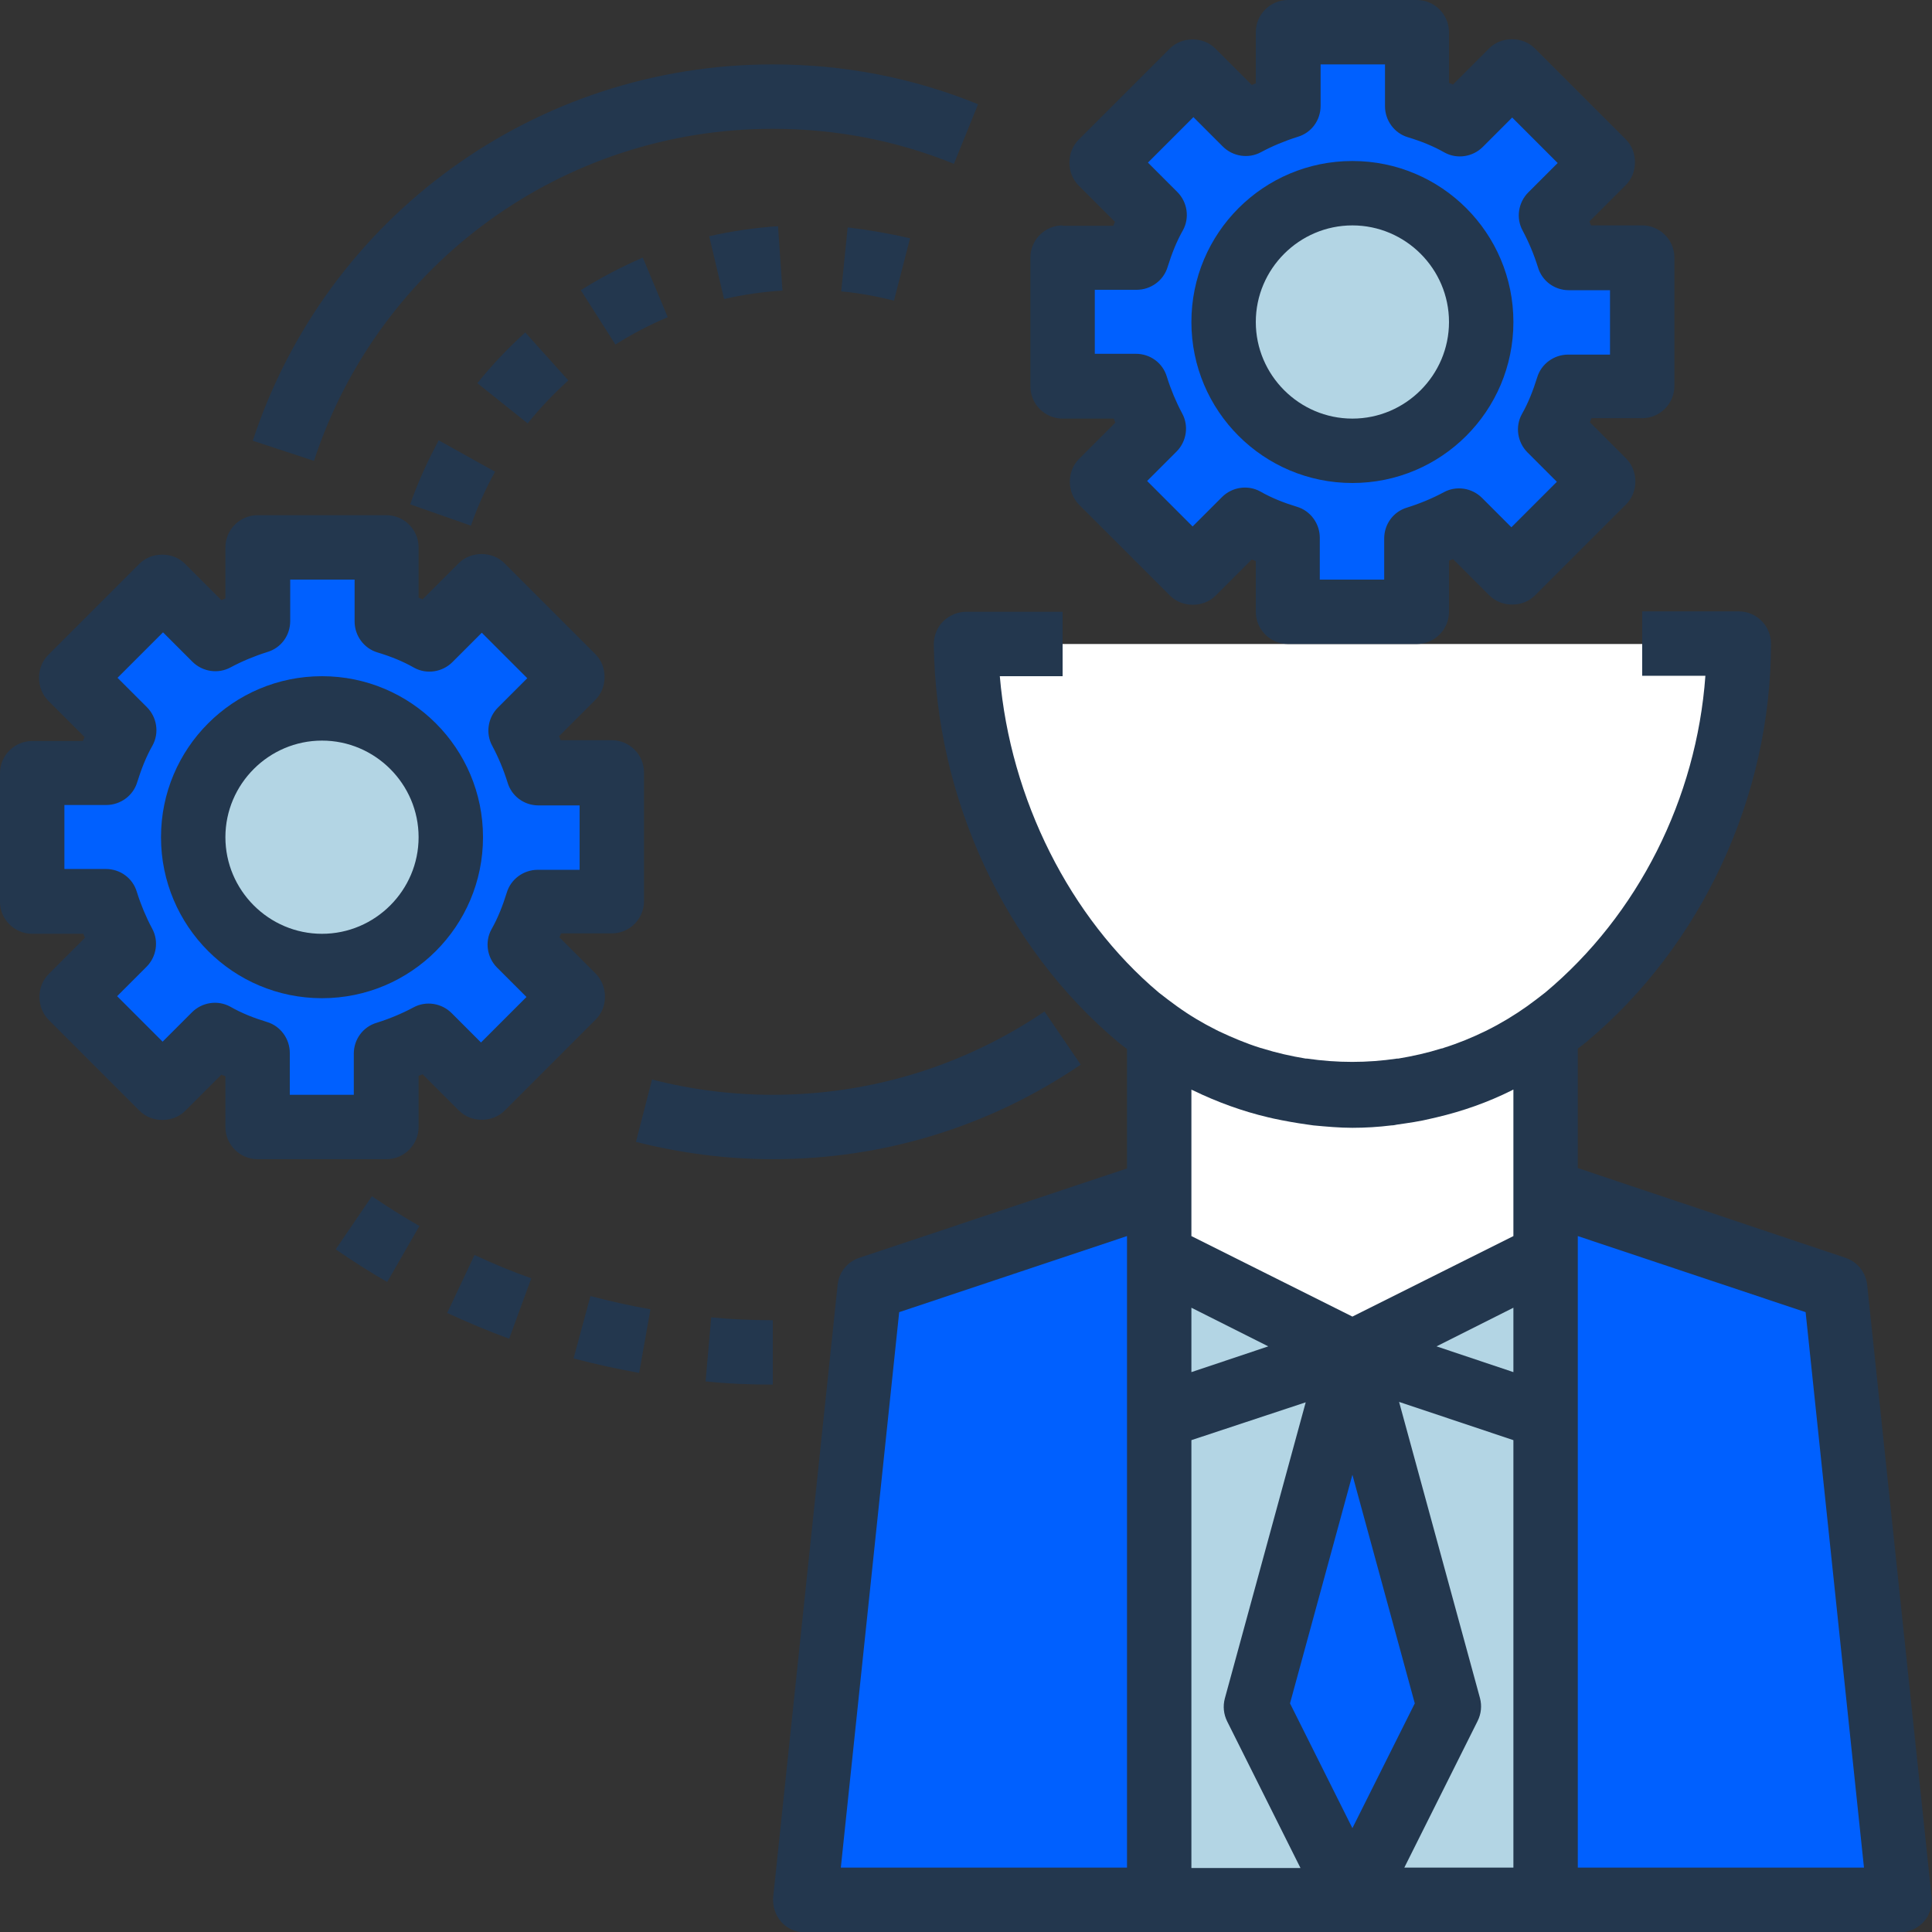 <?xml version="1.0" encoding="utf-8"?>
<!-- Generator: Adobe Illustrator 22.0.1, SVG Export Plug-In . SVG Version: 6.00 Build 0)  -->
<svg version="1.1" id="Capa_1" xmlns="http://www.w3.org/2000/svg" xmlns:xlink="http://www.w3.org/1999/xlink" x="0px" y="0px"
	 viewBox="0 0 480 480" style="enable-background:new 0 0 480 480;" xml:space="preserve">
<rect x="0" y="0" width="480" height="480" fill="#333333" stroke="none"/>
<style type="text/css">
	.st0{fill:#0060FF;}
	.st1{fill:#B3D5E4;}
	.st2{fill:#D45B5B;}
	.st3{fill:#FFFFFF;}
	.st4{fill:#23374E;}
</style>
<g>
	<path class="st0" d="M372.3,263.6c0.5-0.2,1-0.5,1.5-0.8C373.3,263.1,372.8,263.3,372.3,263.6z"/>
	<path class="st0" d="M378.2,260.4c0.4-0.2,0.7-0.5,1.1-0.7C379,259.9,378.6,260.1,378.2,260.4z"/>
	<path class="st0" d="M366.1,266.2c0.6-0.2,1.1-0.4,1.7-0.7C367.3,265.8,366.7,266,366.1,266.2z"/>
	<path class="st0" d="M347.9,271.1c0.3,0,0.6-0.1,0.9-0.1C348.5,271,348.2,271,347.9,271.1z"/>
	<path class="st0" d="M292.7,259.7c0.4,0.2,0.7,0.5,1.1,0.7C293.4,260.1,293,259.9,292.7,259.7z"/>
	<path class="st0" d="M316.8,269.7c0.5,0.1,1,0.2,1.5,0.3C317.8,269.9,317.3,269.8,316.8,269.7z"/>
	<path class="st0" d="M323.3,271c0.3,0,0.6,0.1,0.9,0.1C323.8,271,323.6,271,323.3,271z"/>
	<path class="st0" d="M353.7,270c0.5-0.1,1-0.2,1.5-0.3C354.7,269.8,354.2,269.9,353.7,270z"/>
	<path class="st0" d="M304.2,265.6c0.6,0.2,1.1,0.5,1.7,0.7C305.3,266,304.7,265.8,304.2,265.6z"/>
	<path class="st0" d="M359.9,268.4c0.6-0.2,1.1-0.3,1.7-0.5C361,268.1,360.5,268.2,359.9,268.4z"/>
	<path class="st0" d="M298.2,262.8c0.5,0.3,1,0.5,1.5,0.8C299.2,263.3,298.7,263.1,298.2,262.8z"/>
	<path class="st0" d="M310.4,267.9c0.6,0.2,1.1,0.3,1.7,0.5C311.5,268.2,311,268.1,310.4,267.9z"/>
	<path class="st0" d="M264,64v32h18.4c1.1,3.7,2.6,7.3,4.4,10.6l-13,13l22.6,22.6l13-13c3.4,1.8,6.9,3.3,10.6,4.4V152h32v-18.4
		c3.7-1.1,7.3-2.6,10.6-4.4l13,13l22.6-22.6l-13-13c1.8-3.4,3.3-6.9,4.4-10.6H408V64h-18.4c-1.1-3.7-2.6-7.3-4.4-10.6l13-13
		l-22.6-22.6l-13,13c-3.4-1.8-6.9-3.3-10.6-4.4V8h-32v18.4c-3.7,1.1-7.3,2.6-10.6,4.4l-13-13l-22.6,22.6l13,13
		c-1.8,3.4-3.3,6.9-4.4,10.6H264z M336,48c17.7,0,32,14.3,32,32s-14.3,32-32,32s-32-14.3-32-32S318.3,48,336,48z"/>
</g>
<circle class="st1" cx="336" cy="80" r="32"/>
<g>
	<polygon class="st0" points="288,312 288,296 216,320 200,472 288,472 288,352 	"/>
	<polygon class="st0" points="384,296 384,312 384,352 384,472 472,472 456,320 	"/>
</g>
<g>
	<polygon class="st1" points="288,352 336,336 288,312 	"/>
	<polygon class="st1" points="384,352 384,312 336,336 	"/>
</g>
<g>
	<path class="st2" d="M299.7,263.6c1.5,0.7,3,1.4,4.5,2C302.7,265,301.2,264.3,299.7,263.6z"/>
	<path class="st2" d="M293.8,260.4c1.5,0.9,3,1.7,4.5,2.4C296.7,262,295.2,261.2,293.8,260.4z"/>
	<path class="st2" d="M288,256.6L288,256.6c1.5,1.1,3.1,2.1,4.7,3C291.1,258.7,289.5,257.7,288,256.6z"/>
	<path class="st2" d="M355.2,269.7c1.6-0.4,3.1-0.8,4.7-1.3C358.4,268.9,356.8,269.3,355.2,269.7z"/>
	<path class="st2" d="M361.6,267.9c1.5-0.5,3-1,4.5-1.6C364.6,266.8,363.1,267.4,361.6,267.9z"/>
	<path class="st2" d="M347.9,271.1c-7.9,1.1-15.9,1.1-23.7,0C332,272.2,340,272.2,347.9,271.1z"/>
	<path class="st2" d="M384,256.6c-1.5,1.1-3.1,2.1-4.7,3C380.9,258.7,382.5,257.7,384,256.6L384,256.6z"/>
	<path class="st2" d="M348.7,271c1.7-0.3,3.3-0.6,5-1C352.1,270.4,350.4,270.7,348.7,271z"/>
	<path class="st2" d="M367.8,265.6c1.5-0.6,3-1.3,4.5-2C370.8,264.3,369.3,265,367.8,265.6z"/>
	<path class="st2" d="M373.8,262.8c1.5-0.8,3-1.6,4.5-2.4C376.8,261.2,375.3,262,373.8,262.8z"/>
</g>
<path class="st3" d="M336,336l48-24v-16v-39.4c-1.5,1.1-3.1,2.1-4.7,3c-0.4,0.2-0.7,0.5-1.1,0.7c-1.5,0.9-3,1.7-4.5,2.4
	c-0.5,0.3-1,0.5-1.5,0.8c-1.5,0.7-3,1.4-4.5,2c-0.6,0.2-1.1,0.5-1.7,0.7c-1.5,0.6-3,1.1-4.5,1.6c-0.6,0.2-1.1,0.3-1.7,0.5
	c-1.6,0.5-3.1,0.9-4.7,1.3c-0.5,0.1-1,0.2-1.5,0.3c-1.7,0.4-3.3,0.7-5,1c-0.3,0-0.6,0.1-0.9,0.1c-7.9,1.1-15.9,1.1-23.7,0
	c-0.3,0-0.6-0.1-0.9-0.1c-1.7-0.3-3.3-0.6-5-1c-0.5-0.1-1-0.2-1.5-0.3c-1.6-0.4-3.1-0.8-4.7-1.3c-0.6-0.2-1.1-0.3-1.7-0.5
	c-1.5-0.5-3-1-4.5-1.6c-0.6-0.2-1.1-0.4-1.7-0.7c-1.5-0.6-3-1.3-4.5-2c-0.5-0.2-1-0.5-1.5-0.8c-1.5-0.8-3-1.6-4.5-2.4
	c-0.4-0.2-0.7-0.5-1.1-0.7c-1.6-1-3.1-2-4.7-3V296v16L336,336z"/>
<g>
	<path class="st2" d="M312.1,268.4c1.6,0.5,3.1,0.9,4.7,1.3C315.2,269.3,313.6,268.9,312.1,268.4z"/>
	<path class="st2" d="M305.9,266.2c1.5,0.6,3,1.1,4.5,1.6C308.9,267.4,307.4,266.8,305.9,266.2z"/>
	<path class="st2" d="M318.3,270c1.7,0.4,3.3,0.7,5,1C321.6,270.7,319.9,270.4,318.3,270z"/>
</g>
<g>
	<polygon class="st1" points="336,336 360,424 336,472 384,472 384,352 	"/>
	<polygon class="st1" points="336,336 288,352 288,472 336,472 312,424 	"/>
</g>
<g>
	<polygon class="st0" points="336,336 312,424 336,472 360,424 	"/>
	<path class="st0" d="M64,154.4c-3.7,1.1-7.3,2.6-10.6,4.4l-13-13l-22.6,22.6l13,13c-1.8,3.4-3.3,6.9-4.4,10.6H8v32h18.4
		c1.1,3.7,2.6,7.3,4.4,10.6l-13,13l22.6,22.6l13-13c3.4,1.8,6.9,3.3,10.6,4.4V280h32v-18.4c3.7-1.1,7.3-2.6,10.6-4.4l13,13
		l22.6-22.6l-13-13c1.8-3.4,3.3-6.9,4.4-10.6H152v-32h-18.4c-1.1-3.7-2.6-7.3-4.4-10.6l13-13l-22.6-22.6l-13,13
		c-3.4-1.8-6.9-3.3-10.6-4.4V136H64V154.4z M112,208c0,17.7-14.3,32-32,32s-32-14.3-32-32s14.3-32,32-32S112,190.3,112,208z"/>
</g>
<circle class="st1" cx="80" cy="208" r="32"/>
<path class="st3" d="M432,160H240c0,0,8,112,96,112S432,160,432,160z"/>
<g>
	<path class="st4" d="M336,120c22.1,0,40-17.9,40-40s-17.9-40-40-40s-40,17.9-40,40S313.9,120,336,120z M336,56
		c13.2,0,24,10.8,24,24s-10.8,24-24,24s-24-10.8-24-24S322.8,56,336,56z"/>
	<path class="st4" d="M264,56c-4.4,0-8,3.6-8,8v32c0,4.4,3.6,8,8,8h12.7c0.1,0.3,0.3,0.7,0.4,1l-9,9c-1.5,1.5-2.3,3.5-2.3,5.7
		c0,2.1,0.8,4.2,2.3,5.7l22.6,22.6c3,3,8.3,3,11.3,0l9-9c0.3,0.1,0.7,0.3,1,0.4V152c0,4.4,3.6,8,8,8h32c4.4,0,8-3.6,8-8v-12.7
		c0.3-0.1,0.7-0.3,1-0.4l9,9c1.5,1.5,3.5,2.3,5.7,2.3s4.2-0.8,5.7-2.3l22.6-22.6c1.5-1.5,2.3-3.5,2.3-5.7c0-2.1-0.8-4.2-2.3-5.7
		l-9-9c0.1-0.3,0.3-0.7,0.4-1H408c4.4,0,8-3.6,8-8V64c0-4.4-3.6-8-8-8h-12.7c-0.1-0.3-0.3-0.7-0.4-1l9-9c1.5-1.5,2.3-3.5,2.3-5.7
		s-0.8-4.2-2.3-5.7l-22.6-22.6c-3-3-8.3-3-11.3,0l-9,9c-0.3-0.1-0.7-0.3-1-0.4V8c0-4.4-3.6-8-8-8h-32c-4.4,0-8,3.6-8,8v12.7
		c-0.3,0.1-0.7,0.3-1,0.4l-9-9c-1.5-1.5-3.5-2.3-5.7-2.3s-4.2,0.8-5.7,2.3l-22.6,22.6c-1.5,1.5-2.3,3.5-2.3,5.7s0.8,4.2,2.3,5.7l9,9
		c-0.1,0.3-0.3,0.7-0.4,1H264z M282.4,72c3.5,0,6.7-2.3,7.7-5.7c1-3.2,2.2-6.3,3.8-9.1c1.7-3.1,1.1-7-1.4-9.5l-7.3-7.3l11.3-11.3
		l7.3,7.3c2.5,2.5,6.4,3.1,9.5,1.4c2.8-1.5,5.9-2.8,9.1-3.8c3.4-1,5.7-4.1,5.7-7.7V16h16v10.4c0,3.5,2.3,6.7,5.7,7.7
		c3.3,1,6.3,2.2,9.1,3.8c3.1,1.7,7,1.1,9.5-1.4l7.3-7.3l11.3,11.3l-7.3,7.3c-2.5,2.5-3.1,6.4-1.4,9.5c1.5,2.8,2.8,5.9,3.8,9.1
		c1,3.4,4.1,5.7,7.7,5.7H400v16h-10.4c-3.5,0-6.7,2.3-7.7,5.7c-1,3.2-2.2,6.3-3.8,9.1c-1.7,3.1-1.1,7,1.4,9.5l7.3,7.3l-11.3,11.3
		l-7.3-7.3c-2.5-2.5-6.4-3.1-9.5-1.4c-2.8,1.5-5.9,2.8-9.1,3.8c-3.4,1-5.7,4.1-5.7,7.7V144h-16v-10.4c0-3.5-2.3-6.7-5.7-7.7
		c-3.3-1-6.3-2.2-9.1-3.8c-3.1-1.7-7-1.1-9.5,1.4l-7.3,7.3l-11.3-11.3l7.3-7.3c2.5-2.5,3.1-6.4,1.4-9.5c-1.5-2.8-2.8-5.9-3.8-9.1
		c-1-3.4-4.1-5.7-7.7-5.7H272V72H282.4z"/>
	<path class="st4" d="M234.3,154.4c-1.5,1.5-2.3,3.6-2.3,5.7c0.5,38.4,17.7,75.3,45.9,98.9c0.7,0.6,1.4,1.1,2.1,1.6v29.7l-66.5,22.2
		c-3,1-5.1,3.6-5.4,6.8l-16,152c-0.2,2.2,0.5,4.5,2,6.2s3.7,2.6,5.9,2.6h88h96h88c2.3,0,4.4-1,5.9-2.6s2.2-3.9,2-6.2l-16-152
		c-0.3-3.1-2.4-5.8-5.4-6.8L392,290.2v-29.7c0.7-0.5,1.4-1,2.1-1.6c28.7-24,45.9-61,45.9-99c0-4.4-3.6-8-8-8h-24v16h15.7
		c-2.2,30.5-16.7,59.4-39.8,78.7c-1.5,1.2-3,2.3-4.5,3.4c0,0,0,0,0,0c-3.1,2.2-6.4,4.2-9.8,5.9c-0.2,0.1-0.4,0.2-0.6,0.3
		c-3.3,1.6-6.7,3-10.2,4.1c-0.2,0.1-0.5,0.2-0.7,0.2c-3.5,1.1-7.1,1.9-10.7,2.5c-0.1,0-0.2,0-0.3,0c-7.4,1.1-14.9,1.1-22.4,0
		c-0.1,0-0.2,0-0.3,0c-3.6-0.6-7.2-1.4-10.7-2.5c-0.2-0.1-0.5-0.1-0.7-0.2c-3.5-1.1-6.8-2.5-10.2-4.1c-0.2-0.1-0.4-0.2-0.6-0.3
		c-3.4-1.7-6.6-3.6-9.8-5.9c0,0,0,0,0,0c-1.5-1.1-3-2.2-4.5-3.4C265.8,228,251,198.5,248.4,168H264v-16h-24
		C237.9,152,235.8,152.9,234.3,154.4z M351.5,423.2l-15.5,31l-15.5-31l15.5-56.8L351.5,423.2z M376,340.9l-19.1-6.4l19.1-9.6V340.9z
		 M296,340.9v-16l19.1,9.6L296,340.9z M223.4,326l56.6-18.9v4.9v40v112h-71.1L223.4,326z M296,357.8l28.4-9.4l-20.1,73.6
		c-0.5,1.9-0.3,3.9,0.6,5.7l18.2,36.4H296V357.8z M348.9,464l18.2-36.4c0.9-1.8,1.1-3.8,0.6-5.7l-20.1-73.6l28.4,9.5V464H348.9z
		 M448.6,326l14.5,138H392V352v-40v-4.9L448.6,326z M376,270.7V296v11.1l-40,20l-40-20V296v-25.3c0.1,0.1,0.2,0.1,0.4,0.2
		c6,2.9,12.3,5.2,18.7,6.7c0.4,0.1,0.9,0.2,1.3,0.3c2.8,0.6,5.6,1.1,8.5,1.5c0.5,0.1,0.9,0.1,1.4,0.2c3.2,0.3,6.5,0.6,9.7,0.6
		s6.5-0.2,9.7-0.6c0.5,0,0.9-0.1,1.4-0.2c2.8-0.4,5.7-0.8,8.5-1.5c0.4-0.1,0.9-0.2,1.3-0.3c6.4-1.5,12.7-3.7,18.7-6.7
		C375.8,270.8,375.9,270.7,376,270.7z"/>
	<path class="st4" d="M80,248c22.1,0,40-17.9,40-40s-17.9-40-40-40s-40,17.9-40,40S57.9,248,80,248z M80,184c13.2,0,24,10.8,24,24
		s-10.8,24-24,24s-24-10.8-24-24S66.8,184,80,184z"/>
	<path class="st4" d="M8,232h12.7c0.1,0.3,0.3,0.7,0.4,1l-9,9c-1.5,1.5-2.3,3.5-2.3,5.7c0,2.1,0.8,4.2,2.3,5.7l22.6,22.6
		c3,3,8.3,3,11.3,0l9-9c0.3,0.1,0.7,0.3,1,0.4V280c0,4.4,3.6,8,8,8h32c4.4,0,8-3.6,8-8v-12.7c0.3-0.1,0.7-0.3,1-0.4l9,9
		c1.5,1.5,3.5,2.3,5.7,2.3s4.2-0.8,5.7-2.3l22.6-22.6c1.5-1.5,2.3-3.5,2.3-5.7c0-2.1-0.8-4.2-2.3-5.7l-9-9c0.1-0.3,0.3-0.7,0.4-1
		H152c4.4,0,8-3.6,8-8v-32c0-4.4-3.6-8-8-8h-12.7c-0.1-0.3-0.3-0.7-0.4-1l9-9c1.5-1.5,2.3-3.5,2.3-5.7s-0.8-4.2-2.3-5.7l-22.6-22.6
		c-3-3-8.3-3-11.3,0l-9,9c-0.3-0.1-0.7-0.3-1-0.4V136c0-4.4-3.6-8-8-8H64c-4.4,0-8,3.6-8,8v12.7c-0.3,0.1-0.7,0.3-1,0.4l-9-9
		c-1.5-1.5-3.5-2.3-5.7-2.3s-4.2,0.8-5.7,2.3l-22.6,22.6c-1.5,1.5-2.3,3.5-2.3,5.7s0.8,4.2,2.3,5.7l9,9c-0.1,0.3-0.3,0.7-0.4,1H8
		c-4.4,0-8,3.6-8,8v32C0,228.4,3.6,232,8,232z M16,200h10.4c3.5,0,6.7-2.3,7.7-5.7c1-3.2,2.2-6.3,3.8-9.1c1.7-3.1,1.1-7-1.4-9.5
		l-7.3-7.3l11.3-11.3l7.3,7.3c2.5,2.5,6.4,3.1,9.5,1.4c2.8-1.5,5.9-2.8,9.1-3.8c3.4-1,5.7-4.1,5.7-7.7V144h16v10.4
		c0,3.5,2.3,6.7,5.7,7.7c3.3,1,6.3,2.2,9.1,3.8c3.1,1.7,7,1.1,9.5-1.4l7.3-7.3l11.3,11.3l-7.3,7.3c-2.5,2.5-3.1,6.4-1.4,9.5
		c1.5,2.8,2.8,5.9,3.8,9.1c1,3.4,4.1,5.7,7.7,5.7H144v16h-10.4c-3.5,0-6.7,2.3-7.7,5.7c-1,3.2-2.2,6.3-3.8,9.1
		c-1.7,3.1-1.1,7,1.4,9.5l7.3,7.3l-11.3,11.3l-7.3-7.3c-2.5-2.5-6.4-3.1-9.5-1.4c-2.8,1.5-5.9,2.8-9.1,3.8c-3.4,1-5.7,4.1-5.7,7.7
		V272H72v-10.4c0-3.5-2.3-6.7-5.7-7.7c-3.3-1-6.3-2.2-9.1-3.8c-3.1-1.7-7-1.1-9.5,1.4l-7.3,7.3l-11.3-11.3l7.3-7.3
		c2.5-2.5,3.1-6.4,1.4-9.5c-1.5-2.8-2.8-5.9-3.8-9.1c-1-3.4-4.1-5.7-7.7-5.7H16V200z"/>
	<path class="st4" d="M268.5,264.5l-9-13.2C239.6,264.8,216.2,272,192,272c-10.2,0-20.3-1.3-30-3.8l-4,15.5
		c11.1,2.8,22.5,4.3,34,4.3C219.5,288,245.9,279.9,268.5,264.5z"/>
	<path class="st4" d="M62.8,109.5l15.2,5C94.2,65.2,140,32,192,32c15.6,0,30.7,2.9,45,8.7l6-14.8c-16.2-6.6-33.3-9.9-51-9.9
		C133.1,16,81.2,53.6,62.8,109.5z"/>
	<path class="st4" d="M142.5,337.5c5.3,1.4,10.8,2.6,16.3,3.6l2.8-15.8c-5-0.9-10-2-14.9-3.3L142.5,337.5z"/>
	<path class="st4" d="M83.4,310.4c4.1,2.8,8.4,5.6,12.8,8.1l8-13.9c-4-2.3-8-4.8-11.8-7.4L83.4,310.4z"/>
	<path class="st4" d="M192,344v-16c-5.1,0-10.2-0.2-15.3-0.7l-1.4,15.9C180.9,343.8,186.5,344,192,344z"/>
	<path class="st4" d="M111.1,326.2c5,2.3,10.2,4.5,15.4,6.4l5.5-15c-4.8-1.7-9.6-3.7-14.1-5.8L111.1,326.2z"/>
	<path class="st4" d="M210.6,56.5L209,72.4c4.4,0.4,8.8,1.2,13.1,2.3l4-15.5C220.9,58,215.7,57.1,210.6,56.5z"/>
	<path class="st4" d="M193.3,56.2c-5.8,0.4-11.5,1.2-17.1,2.5l3.7,15.6c4.7-1.1,9.6-1.8,14.5-2.1L193.3,56.2z"/>
	<path class="st4" d="M144.3,72.1l8.6,13.5c4.1-2.6,8.5-4.9,13-6.8l-6.2-14.8C154.4,66.3,149.2,69,144.3,72.1z"/>
	<path class="st4" d="M141.2,94.5l-10.7-11.9c-4.3,3.9-8.3,8.1-11.9,12.6l12.5,10C134.2,101.3,137.6,97.8,141.2,94.5z"/>
	<path class="st4" d="M101.9,125.3l15.1,5.3c1.6-4.6,3.6-9.1,6-13.4l-14-7.8C106.2,114.6,103.8,119.9,101.9,125.3z"/>
</g>
</svg>
